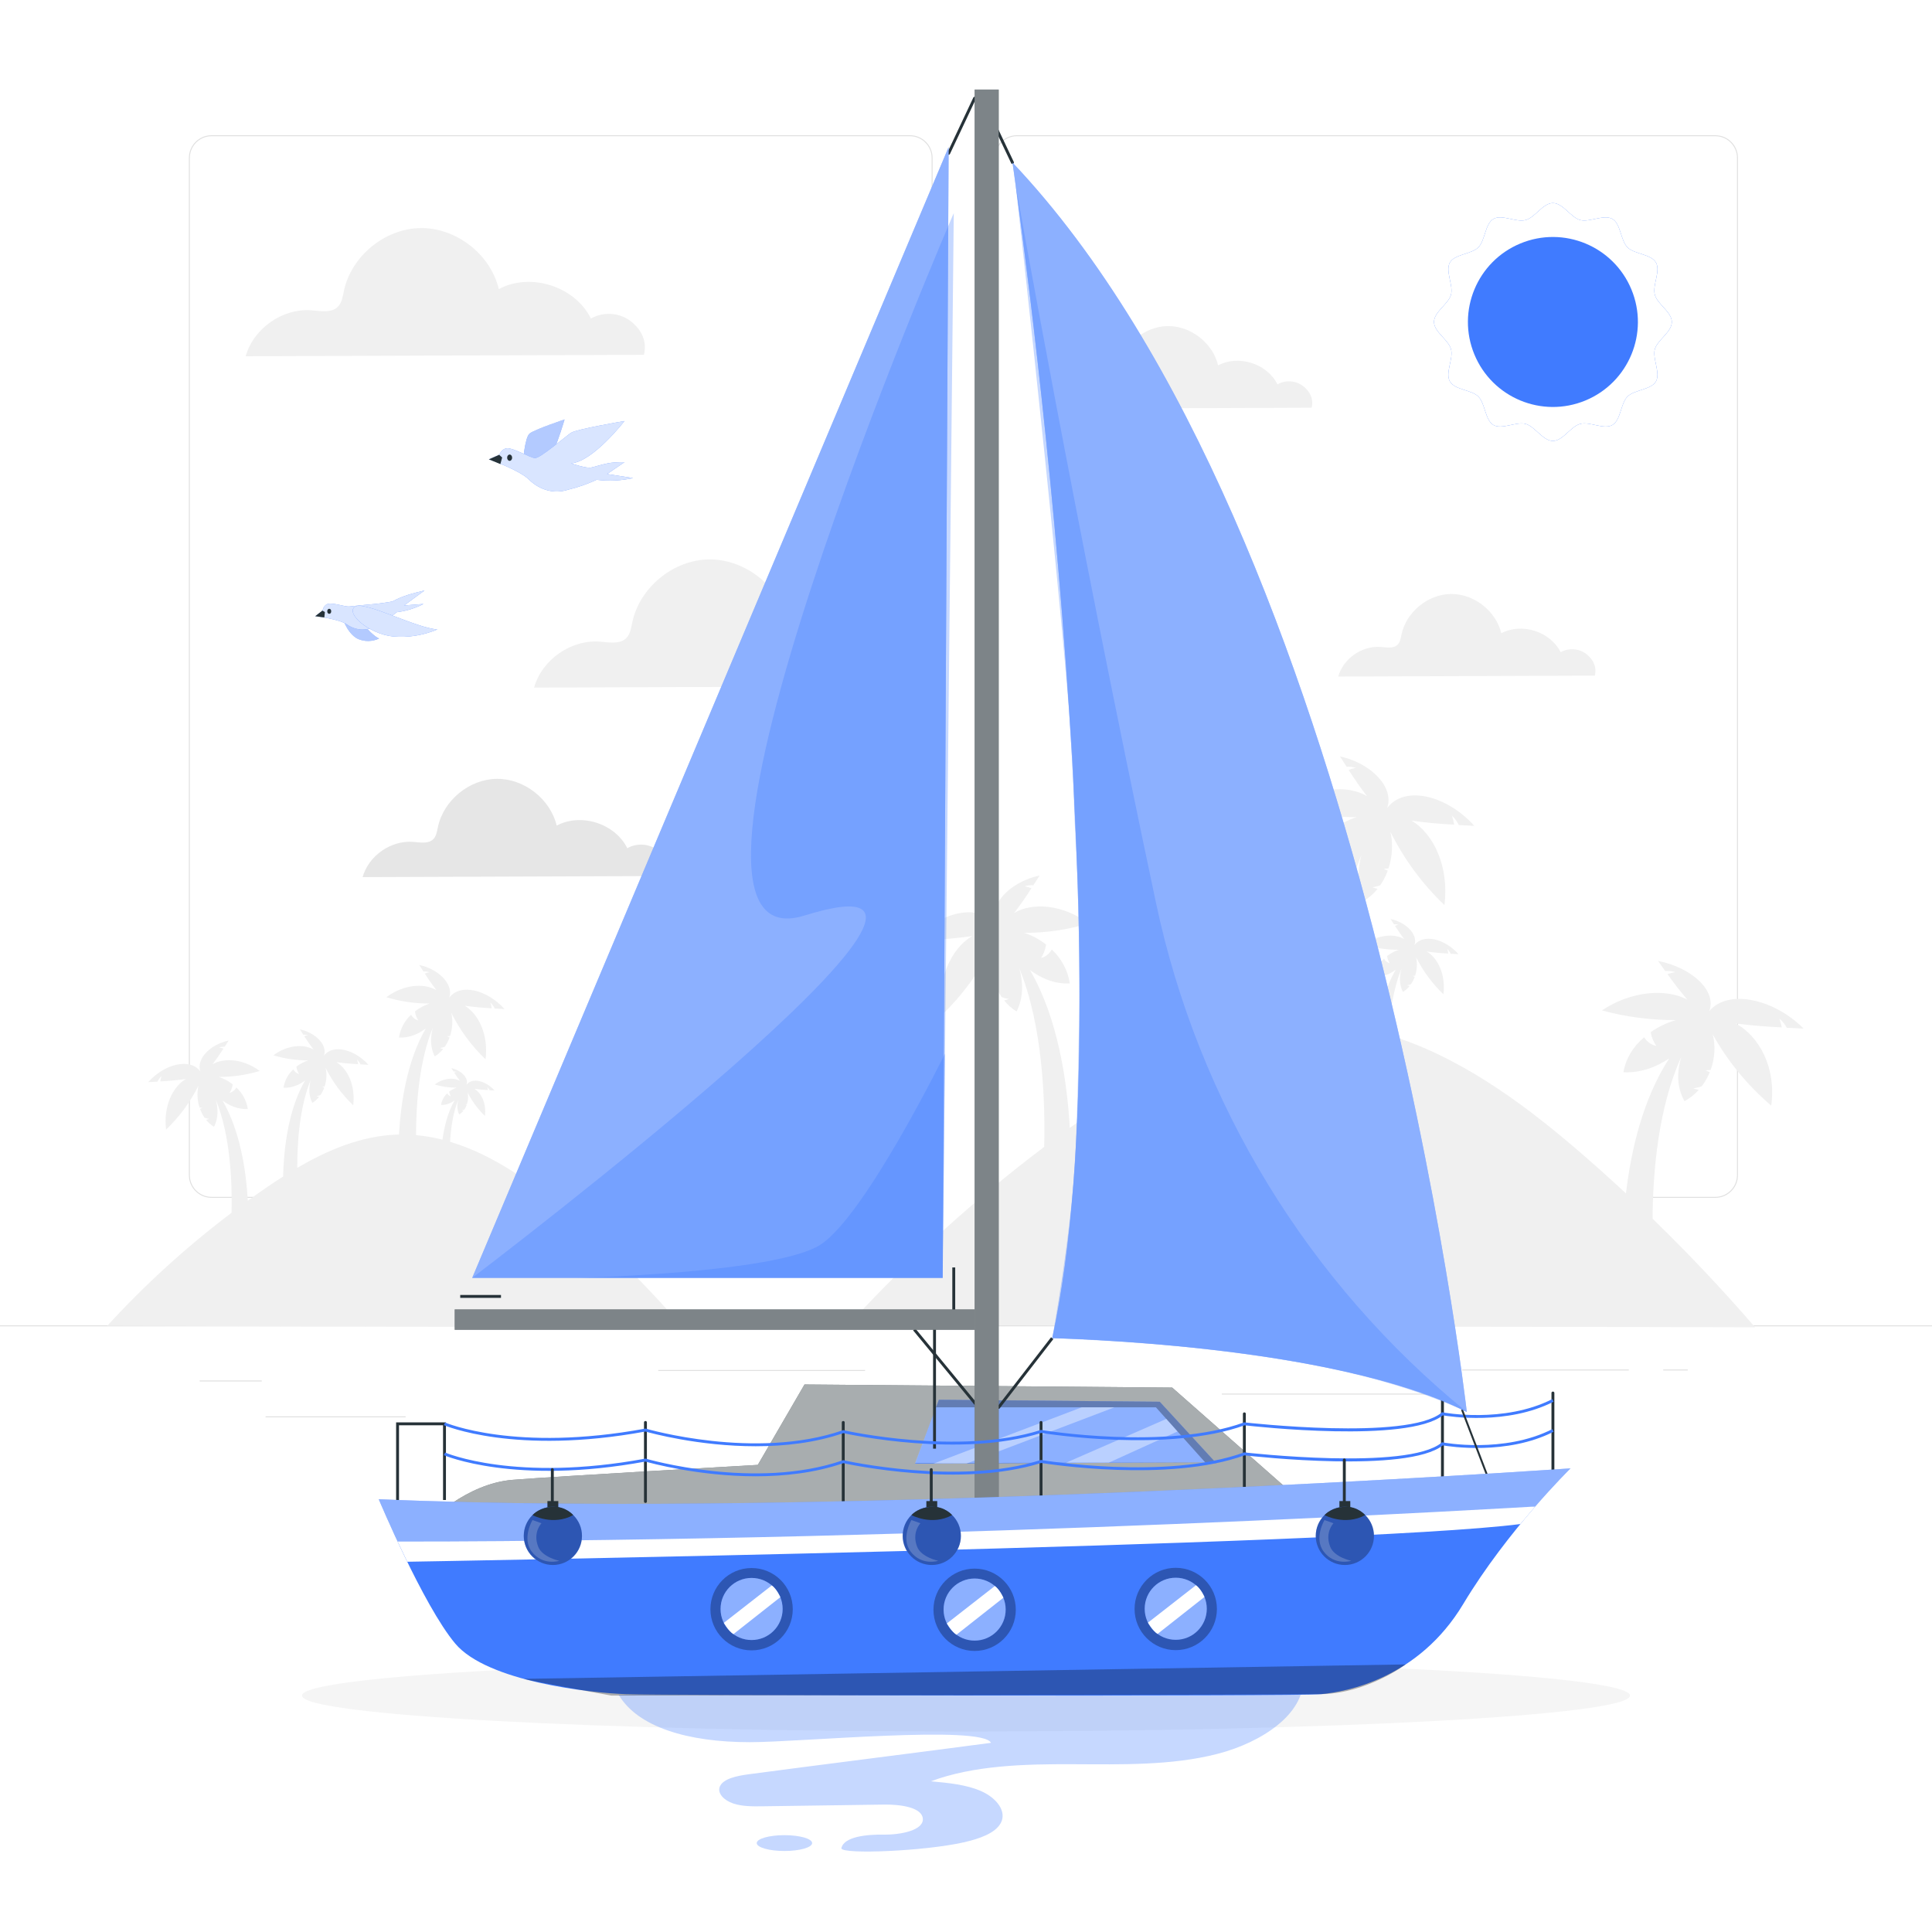<svg class="animated" id="freepik_stories-sail-boat" xmlns="http://www.w3.org/2000/svg" viewBox="0 0 500 500" version="1.1" xmlns:xlink="http://www.w3.org/1999/xlink" xmlns:svgjs="http://svgjs.com/svgjs"><style>svg#freepik_stories-sail-boat:not(.animated) .animable {opacity: 0;}svg#freepik_stories-sail-boat.animated #freepik--background-complete--inject-11 {animation: 1.5s Infinite  linear floating;animation-delay: 0s;}svg#freepik_stories-sail-boat.animated #freepik--Reflection--inject-11 {animation: 1.5s Infinite  linear floating;animation-delay: 0s;}svg#freepik_stories-sail-boat.animated #freepik--Boat--inject-11 {animation: 1.5s Infinite  linear floating;animation-delay: 0s;}svg#freepik_stories-sail-boat.animated #freepik--Sun--inject-11 {animation: 1.5s Infinite  linear floating;animation-delay: 0s;}svg#freepik_stories-sail-boat.animated #freepik--Birds--inject-11 {animation: 1.5s Infinite  linear floating;animation-delay: 0s;}            @keyframes floating {                0% {                    opacity: 1;                    transform: translateY(0px);                }                50% {                    transform: translateY(-10px);                }                100% {                    opacity: 1;                    transform: translateY(0px);                }            }        </style><g id="freepik--background-complete--inject-11" class="animable" style="transform-origin: 250px 200.903px;"><g id="el0umfedj7d14h" class="animable" style="transform-origin: 250px 200.903px;"><g id="eltsflde5jrwr" class="animable" style="transform-origin: 250px 189.125px;"><g id="elc0vq1zc4q85" class="animable" style="transform-origin: 249.333px 172.498px;"><path d="M443.92,309.997h-180.746c-3.232,0-5.862-2.63-5.862-5.862V40.861c0-3.232,2.63-5.862,5.862-5.862h180.746c3.232,0,5.862,2.629,5.862,5.862V304.134c0,3.233-2.63,5.862-5.862,5.862ZM263.174,35.249c-3.095,0-5.612,2.518-5.612,5.612V304.134c0,3.095,2.518,5.612,5.612,5.612h180.746c3.095,0,5.612-2.517,5.612-5.612V40.861c0-3.094-2.518-5.612-5.612-5.612h-180.746Z" style="fill: rgb(224, 224, 224); transform-origin: 353.547px 172.498px;" id="elf0o5ar1kggh" class="animable"></path><path d="M235.493,309.997H54.746c-3.232,0-5.862-2.63-5.862-5.862V40.861c0-3.232,2.629-5.862,5.862-5.862H235.493c3.232,0,5.862,2.629,5.862,5.862V304.134c0,3.233-2.63,5.862-5.862,5.862ZM54.746,35.249c-3.094,0-5.612,2.518-5.612,5.612V304.134c0,3.095,2.518,5.612,5.612,5.612H235.493c3.095,0,5.612-2.517,5.612-5.612V40.861c0-3.094-2.518-5.612-5.612-5.612H54.746Z" style="fill: rgb(224, 224, 224); transform-origin: 145.119px 172.498px;" id="elbcal3oseqnm" class="animable"></path></g><rect x="0" y="343.001" width="500" height=".25" style="fill: rgb(224, 224, 224); transform-origin: 250px 343.126px;" id="el0yxewi0rsgoc" class="animable"></rect></g><rect x="51.672" y="357.266" width="16.06" height=".25" style="fill: rgb(224, 224, 224); transform-origin: 59.702px 357.391px;" id="elefxg174qov" class="animable"></rect><rect x="170.352" y="354.556" width="53.53" height=".25" style="fill: rgb(224, 224, 224); transform-origin: 197.117px 354.681px;" id="eldbdqdhis6uw" class="animable"></rect><rect x="68.732" y="366.556" width="36.25" height=".25" style="fill: rgb(224, 224, 224); transform-origin: 86.857px 366.681px;" id="elqp2bpx31j6r" class="animable"></rect><rect x="378.352" y="354.426" width="43.19" height=".25" style="fill: rgb(224, 224, 224); transform-origin: 399.947px 354.551px;" id="el6gbok1ffyc6" class="animable"></rect><rect x="430.452" y="354.426" width="6.33" height=".25" style="fill: rgb(224, 224, 224); transform-origin: 433.617px 354.551px;" id="elzhxu3314xdo" class="animable"></rect><rect x="316.212" y="360.656" width="53.89" height=".25" style="fill: rgb(224, 224, 224); transform-origin: 343.157px 360.781px;" id="elodjy1jyuz3j" class="animable"></rect></g><path d="M181.9,294.302l2.762,.134c-4.913-4.925-12.451-6.55-15.51-2.852,1.311-3.299-2.824-7.167-8.396-8.256,.405,.575,.8,1.13,1.184,1.662,.553-.036,1.108,.023,1.637,.172-.434,.077-.86,.186-1.274,.326,1.011,1.44,2.1,2.832,3.25,4.184-3.474-1.836-9.204-1.444-14.017,1.78,3.947,1.079,8.044,1.608,12.152,1.593-1.434,.407-2.865,1.083-4.143,1.976,.126,.812,.446,1.59,.939,2.28-.866-.202-1.597-.724-2.01-1.437-1.828,1.514-3.029,3.541-3.408,5.748,2.845,.132,5.404-.857,7.519-2.275-4.338,6.689-6.271,15.101-7.101,22.174-2.778-2.58-5.605-5.107-8.488-7.569-9.05-7.731-19.313-15.101-30.509-18.448,.195-3.503,.75-7.529,2.117-10.87-.337,1.218-.382,2.574,.242,3.801,.419-.26,.791-.59,1.099-.975-.145-.029-.287-.071-.424-.127,.22-.033,.435-.089,.643-.167,.258-.378,.467-.786,.623-1.216-.116-.045-.229-.099-.336-.162,.134,.002,.269-.007,.401-.028,.33-1.018,.379-2.115,.156-3.042,1.134,2.272,2.649,4.336,4.493,6.093,.403-3.169-.89-5.94-2.744-7.022,1.178,.167,2.364,.28,3.554,.335-.043-.254-.105-.503-.184-.748,.239,.222,.432,.488,.571,.783l1.291,.07c-2.297-2.563-5.82-3.408-7.25-1.484,.613-1.716-1.32-3.729-3.925-4.296,.189,.299,.374,.588,.553,.865,.258-.019,.518,.012,.765,.09-.203,.04-.402,.097-.596,.169,.473,.749,.982,1.474,1.519,2.177-1.624-.955-4.302-.751-6.552,.926,1.845,.561,3.76,.837,5.68,.829-.67,.212-1.339,.563-1.937,1.028,.059,.422,.209,.827,.439,1.186-.405-.105-.746-.377-.94-.748-.854,.788-1.416,1.843-1.593,2.991,1.329,.069,2.526-.446,3.515-1.184-1.784,3.063-2.695,6.818-3.153,10.183-2.245-.569-4.525-.97-6.84-1.176,.006-7.936,.777-19.108,4.364-27.878-.667,2.405-.754,5.085,.479,7.508,.828-.514,1.562-1.165,2.171-1.925-.286-.057-.566-.141-.837-.251,.434-.065,.859-.175,1.27-.33,.51-.746,.923-1.553,1.231-2.403-.229-.089-.452-.196-.665-.32,.265,.004,.53-.014,.793-.054,.652-2.011,.749-4.177,.308-6.009,2.239,4.487,5.233,8.565,8.874,12.035,.796-6.259-1.759-11.733-5.419-13.87,2.327,.33,4.67,.553,7.02,.661-.085-.501-.207-.994-.364-1.477,.471,.438,.854,.963,1.127,1.546l2.55,.138c-4.536-5.062-11.496-6.732-14.32-2.932,1.21-3.39-2.608-7.366-7.752-8.486,.374,.591,.738,1.162,1.093,1.708,.51-.037,1.023,.023,1.512,.177-.401,.08-.794,.192-1.177,.335,.933,1.48,1.939,2.911,3.001,4.3-3.207-1.887-8.498-1.484-12.941,1.829,3.644,1.109,7.427,1.653,11.22,1.637-1.324,.419-2.646,1.113-3.825,2.031,.116,.835,.412,1.634,.866,2.344-.8-.208-1.474-.744-1.856-1.477-1.687,1.556-2.796,3.639-3.146,5.908,2.626,.136,4.989-.881,6.942-2.338-4.905,8.421-6.481,19.497-6.932,27.445-.181,.004-.362,.002-.543,.009-9.176,.331-17.783,3.922-25.785,8.61-.022-6.405,.562-15.638,3.511-22.849-.536,1.935-.607,4.091,.385,6.04,.666-.413,1.257-.937,1.747-1.549-.23-.046-.456-.114-.673-.202,.349-.052,.691-.141,1.022-.265,.41-.6,.743-1.249,.99-1.933-.185-.072-.363-.158-.535-.257,.213,.004,.427-.011,.638-.043,.525-1.618,.603-3.36,.248-4.834,1.801,3.61,4.21,6.89,7.139,9.682,.64-5.035-1.415-9.439-4.36-11.158,1.872,.266,3.757,.445,5.647,.531-.069-.403-.167-.8-.293-1.188,.379,.353,.687,.775,.907,1.244l2.052,.111c-3.649-4.072-9.248-5.416-11.52-2.358,.974-2.727-2.098-5.926-6.236-6.826,.301,.475,.594,.935,.879,1.374,.411-.03,.823,.019,1.216,.143-.322,.064-.639,.154-.947,.269,.751,1.191,1.56,2.342,2.414,3.459-2.58-1.518-6.836-1.194-10.411,1.472,2.932,.892,5.975,1.329,9.026,1.317-1.065,.337-2.128,.895-3.077,1.633,.094,.671,.332,1.315,.697,1.885-.643-.167-1.186-.599-1.493-1.188-1.357,1.252-2.25,2.928-2.531,4.753,2.113,.109,4.013-.709,5.585-1.881-4.56,7.827-5.544,18.508-5.687,24.861-1.552,.988-3.083,2.004-4.586,3.036-1.535,1.054-3.049,2.137-4.558,3.227-.422-7.502-1.905-17.979-6.543-25.94,1.843,1.374,4.072,2.334,6.55,2.206-.33-2.141-1.376-4.106-2.968-5.574-.36,.691-.997,1.198-1.751,1.394,.429-.669,.708-1.424,.818-2.211-1.113-.866-2.36-1.521-3.609-1.916,3.579,.014,7.148-.499,10.586-1.545-4.193-3.126-9.184-3.506-12.21-1.726,1.002-1.311,1.951-2.661,2.831-4.057-.361-.135-.732-.241-1.11-.316,.461-.145,.944-.202,1.426-.167,.334-.516,.678-1.055,1.031-1.612-4.853,1.057-8.456,4.808-7.314,8.006-2.664-3.586-9.231-2.01-13.51,2.766l2.406-.13c.258-.55,.619-1.045,1.064-1.459-.149,.456-.263,.921-.344,1.394,2.217-.102,4.427-.312,6.623-.623-3.454,2.017-5.864,7.181-5.113,13.086,3.435-3.274,6.259-7.121,8.372-11.355-.416,1.728-.325,3.772,.291,5.669,.247,.038,.498,.056,.748,.051-.201,.117-.411,.218-.627,.302,.291,.802,.681,1.563,1.161,2.267,.387,.146,.789,.25,1.198,.311-.255,.104-.52,.183-.79,.237,.574,.717,1.267,1.332,2.048,1.816,1.163-2.286,1.081-4.814,.452-7.083,3.871,9.464,4.267,21.893,4.082,29.325-11.582,8.755-22.377,18.55-32.173,29.265l148.933,.363c-5.339-6.192-10.963-12.139-16.832-17.832,.044-7.684,.928-18.264,4.726-26.606-.722,2.34-.817,4.947,.519,7.305,.897-.5,1.692-1.133,2.352-1.873-.31-.056-.614-.137-.906-.244,.47-.063,.931-.171,1.376-.321,.552-.726,1-1.511,1.333-2.338-.249-.087-.489-.191-.72-.311,.287,.005,.574-.013,.858-.053,.707-1.957,.812-4.064,.334-5.846,2.426,4.366,5.668,8.333,9.611,11.71,.862-6.09-1.905-11.416-5.87-13.495,2.521,.322,5.058,.538,7.603,.643-.092-.487-.224-.967-.395-1.437,.511,.426,.925,.937,1.221,1.504Zm-61.509-12.942l-.002,.004h-.001l.003-.004Zm-4.822-21.909l-.003,.008h-.002l.006-.008Zm-32.284,14.762l-.003,.006h-.002l.005-.006Zm-30.761,4.255l-.003-.007,.006,.008h-.002Zm115.877,14.325h-.003l.006-.008-.004,.008Z" style="fill: rgb(240, 240, 240); transform-origin: 106.208px 296.612px;" id="elq6tzqzhf6e" class="animable"></path><path d="M462.422,265.981l4.352,.211c-7.742-7.76-19.619-10.321-24.439-4.494,2.066-5.198-4.451-11.293-13.23-13.009,.638,.906,1.26,1.781,1.865,2.619,.871-.056,1.746,.036,2.58,.272-.684,.122-1.355,.294-2.008,.513,1.593,2.269,3.309,4.463,5.121,6.593-5.474-2.892-14.502-2.275-22.086,2.805,6.22,1.7,12.675,2.534,19.149,2.51-2.259,.642-4.515,1.706-6.528,3.113,.199,1.279,.703,2.505,1.479,3.593-1.365-.318-2.516-1.141-3.168-2.264-2.88,2.386-4.773,5.579-5.369,9.058,4.482,.208,8.514-1.351,11.848-3.584-6.835,10.54-9.881,23.795-11.188,34.938-4.378-4.065-8.832-8.047-13.374-11.927-14.26-12.181-30.431-23.794-48.072-29.068,.307-5.519,1.183-11.862,3.336-17.127-.532,1.919-.602,4.057,.382,5.989,.66-.41,1.246-.929,1.732-1.536-.229-.046-.452-.113-.668-.2,.346-.052,.686-.14,1.013-.263,.407-.595,.736-1.239,.982-1.917-.183-.071-.36-.157-.53-.255,.211,.004,.423-.011,.632-.043,.52-1.604,.598-3.332,.246-4.793,1.786,3.58,4.174,6.833,7.079,9.601,.635-4.993-1.403-9.36-4.323-11.065,1.856,.264,3.725,.441,5.6,.527-.068-.399-.165-.793-.291-1.178,.376,.35,.681,.768,.9,1.233l2.035,.11c-3.619-4.038-9.171-5.37-11.423-2.339,.966-2.705-2.08-5.876-6.184-6.77,.298,.471,.589,.927,.872,1.363,.407-.029,.816,.019,1.206,.141-.32,.064-.633,.153-.939,.267,.745,1.181,1.547,2.322,2.394,3.43-2.559-1.505-6.779-1.184-10.324,1.459,2.907,.885,5.925,1.319,8.951,1.306-1.056,.334-2.111,.888-3.051,1.62,.093,.666,.329,1.303,.691,1.87-.638-.166-1.176-.594-1.481-1.178-1.346,1.242-2.231,2.903-2.51,4.713,2.095,.109,3.98-.703,5.538-1.865-2.811,4.826-4.247,10.743-4.969,16.046-3.537-.896-7.131-1.529-10.778-1.853,.01-12.504,1.225-30.107,6.877-43.926-1.05,3.79-1.188,8.012,.754,11.83,1.305-.809,2.462-1.835,3.421-3.033-.451-.09-.893-.222-1.319-.396,.683-.102,1.354-.276,2.001-.52,.803-1.175,1.454-2.447,1.939-3.786-.362-.141-.712-.309-1.047-.504,.418,.007,.836-.021,1.249-.085,1.028-3.169,1.181-6.582,.486-9.468,3.529,7.07,8.246,13.496,13.982,18.964,1.254-9.862-2.771-18.487-8.539-21.855,3.667,.521,7.358,.871,11.061,1.041-.134-.789-.326-1.567-.574-2.327,.743,.691,1.346,1.517,1.777,2.436l4.019,.217c-7.148-7.976-18.114-10.608-22.564-4.619,1.907-5.342-4.109-11.607-12.215-13.371,.59,.931,1.164,1.831,1.722,2.692,.804-.058,1.612,.037,2.382,.279-.631,.126-1.251,.302-1.854,.528,1.471,2.332,3.056,4.587,4.728,6.776-5.054-2.972-13.389-2.338-20.392,2.883,5.743,1.747,11.703,2.604,17.68,2.58-2.086,.66-4.169,1.753-6.027,3.199,.184,1.315,.649,2.575,1.365,3.693-1.26-.327-2.323-1.173-2.925-2.327-2.659,2.452-4.406,5.734-4.957,9.309,4.138,.214,7.861-1.388,10.939-3.684-7.729,13.269-10.212,30.721-10.923,43.245-.285,.006-.57,.004-.856,.014-14.459,.522-28.021,6.179-40.63,13.567-.034-10.092,.885-24.64,5.532-36.003-.845,3.049-.956,6.445,.607,9.517,1.049-.651,1.98-1.476,2.752-2.44-.363-.072-.718-.179-1.061-.318,.55-.082,1.09-.222,1.61-.418,.646-.946,1.17-1.969,1.56-3.046-.291-.113-.573-.249-.843-.406,.336,.006,.672-.017,1.005-.068,.827-2.549,.95-5.294,.391-7.617,2.839,5.688,6.633,10.857,11.248,15.255,1.009-7.934-2.229-14.872-6.869-17.581,2.95,.419,5.919,.7,8.898,.837-.108-.635-.263-1.26-.462-1.872,.597,.556,1.083,1.221,1.429,1.96l3.233,.175c-5.75-6.416-14.572-8.533-18.151-3.716,1.534-4.297-3.306-9.337-9.826-10.756,.474,.749,.936,1.473,1.385,2.166,.647-.047,1.297,.03,1.916,.225-.508,.101-1.007,.243-1.491,.424,1.183,1.876,2.458,3.69,3.804,5.451-4.066-2.391-10.771-1.881-16.404,2.319,4.62,1.406,9.414,2.095,14.222,2.075-1.678,.531-3.353,1.41-4.848,2.574,.148,1.058,.522,2.071,1.098,2.971-1.014-.263-1.869-.943-2.353-1.872-2.139,1.973-3.545,4.613-3.988,7.489,3.329,.172,6.324-1.117,8.8-2.964-7.184,12.333-8.736,29.163-8.961,39.173-2.445,1.558-4.857,3.157-7.226,4.783-2.418,1.66-4.804,3.368-7.182,5.085-.665-11.821-3.002-28.329-10.31-40.873,2.904,2.166,6.416,3.678,10.32,3.476-.519-3.373-2.168-6.47-4.677-8.783-.568,1.089-1.57,1.887-2.759,2.196,.676-1.055,1.115-2.244,1.288-3.484-1.753-1.364-3.719-2.396-5.687-3.019,5.639,.023,11.262-.786,16.68-2.434-6.606-4.926-14.47-5.524-19.239-2.72,1.578-2.065,3.074-4.193,4.461-6.393-.569-.213-1.154-.379-1.749-.498,.726-.229,1.488-.318,2.247-.263,.527-.813,1.069-1.662,1.625-2.54-7.647,1.665-13.324,7.575-11.524,12.615-4.198-5.65-14.544-3.167-21.288,4.358l3.791-.205c.406-.866,.975-1.647,1.676-2.298-.234,.718-.415,1.452-.542,2.196,3.494-.161,6.976-.491,10.435-.982-5.442,3.178-9.239,11.315-8.057,20.62,5.413-5.159,9.863-11.221,13.192-17.892-.656,2.724-.511,5.943,.458,8.933,.39,.06,.784,.087,1.179,.081-.317,.184-.647,.343-.988,.476,.458,1.263,1.072,2.463,1.83,3.572,.61,.23,1.243,.394,1.888,.49-.402,.164-.818,.289-1.244,.373,.905,1.13,1.997,2.098,3.228,2.862,1.833-3.602,1.703-7.586,.712-11.161,6.099,14.912,6.723,34.497,6.431,46.207-18.249,13.794-35.258,29.23-50.695,46.113l234.671,.572c-8.413-9.757-17.274-19.127-26.521-28.097,.069-12.107,1.462-28.778,7.447-41.923-1.138,3.687-1.287,7.796,.817,11.51,1.413-.787,2.666-1.785,3.705-2.951-.488-.087-.967-.216-1.428-.385,.74-.099,1.467-.269,2.168-.506,.87-1.144,1.575-2.381,2.101-3.683-.392-.137-.771-.301-1.134-.491,.453,.007,.905-.021,1.353-.083,1.113-3.083,1.279-6.404,.526-9.212,3.822,6.879,8.931,13.131,15.144,18.451,1.358-9.596-3.001-17.988-9.249-21.265,3.972,.507,7.969,.847,11.98,1.013-.145-.767-.353-1.524-.622-2.264,.805,.672,1.458,1.477,1.924,2.37Zm-96.919-20.393l-.003,.006h-.002l.005-.006Zm-7.598-34.522l-.005,.012h-.004l.009-.012Zm-50.87,23.26l-.004,.01h-.003l.007-.01Zm-48.47,6.704l-.005-.012,.009,.012h-.004Zm182.586,22.572h-.004l.01-.012-.006,.012Z" style="fill: rgb(240, 240, 240); transform-origin: 343.156px 269.626px;" id="el9knrgq56pjm" class="animable"></path><path d="M410.455,169.194c-1.853-1.4-4.556-1.558-6.56-.385-2.66-5.375-10.072-7.747-15.358-4.915-1.379-5.792-7.086-10.244-13.039-10.172-5.953,.072-11.551,4.66-12.791,10.483-.197,.926-.327,1.939-.989,2.615-1.075,1.098-2.871,.73-4.403,.61-4.821-.376-9.673,3.009-10.984,7.664l66.398-.242c.582-2.248-.419-4.259-2.272-5.659Z" style="fill: rgb(240, 240, 240); transform-origin: 379.613px 164.408px;" id="el0mu96kagqd4" class="animable"></path><path d="M337.169,99.86c-1.853-1.4-4.556-1.558-6.56-.385-2.66-5.375-10.072-7.747-15.358-4.915-1.379-5.792-7.086-10.244-13.039-10.173-5.953,.072-11.551,4.66-12.791,10.483-.197,.926-.327,1.939-.989,2.615-1.075,1.098-2.871,.73-4.403,.61-4.821-.376-9.673,3.009-10.984,7.664l66.398-.242c.582-2.248-.419-4.259-2.272-5.659Z" style="fill: rgb(240, 240, 240); transform-origin: 306.327px 95.073px;" id="elxcziuodq2jg" class="animable"></path><path d="M170.152,219.976c-2.205-1.666-5.422-1.855-7.807-.458-3.165-6.396-11.986-9.219-18.277-5.849-1.641-6.892-8.432-12.19-15.517-12.105-7.085,.085-13.746,5.545-15.221,12.475-.234,1.101-.389,2.308-1.177,3.113-1.28,1.307-3.416,.868-5.24,.726-5.737-.448-11.511,3.581-13.071,9.12l79.013-.288c.692-2.675-.499-5.068-2.704-6.734Z" style="fill: rgb(230, 230, 230); transform-origin: 133.447px 214.281px;" id="el25r8u8aghcy" class="animable"></path><path d="M237.752,168.795c-2.876-2.173-7.073-2.419-10.183-.597-4.129-8.343-15.634-12.025-23.84-7.63-2.141-8.99-10.999-15.901-20.24-15.79-9.241,.111-17.93,7.233-19.854,16.272-.306,1.437-.508,3.01-1.535,4.06-1.669,1.705-4.456,1.133-6.835,.947-7.484-.584-15.015,4.67-17.05,11.896l103.064-.375c.903-3.49-.651-6.61-3.527-8.783Z" style="fill: rgb(240, 240, 240); transform-origin: 189.875px 161.365px;" id="elj7565bj1vm" class="animable"></path><path d="M163.115,83.042c-2.876-2.173-7.073-2.419-10.183-.597-4.129-8.343-15.634-12.025-23.84-7.63-2.141-8.99-10.999-15.901-20.24-15.79-9.241,.111-17.93,7.233-19.854,16.272-.306,1.437-.508,3.01-1.535,4.06-1.669,1.705-4.456,1.133-6.835,.947-7.484-.584-15.015,4.671-17.05,11.896l103.064-.375c.903-3.49-.651-6.61-3.527-8.783Z" style="fill: rgb(240, 240, 240); transform-origin: 115.238px 75.612px;" id="elvak5leaffvs" class="animable"></path></g><g id="freepik--Shadow--inject-11" class="animable" style="transform-origin: 249.999px 238.058px;"><path d="M421.841,438.813c0,5.13-76.936,9.289-171.841,9.289s-171.842-4.159-171.842-9.289,76.936-9.289,171.842-9.289,171.841,4.159,171.841,9.289Z" style="fill: rgb(245, 245, 245); transform-origin: 249.999px 438.813px;" id="el0774e0vld4hd" class="animable"></path><path d="M262.027,42.44c-.14,0-.274-.079-.339-.214l-6.493-13.676c-.089-.187-.009-.411,.178-.5,.188-.088,.411-.008,.5,.178l6.493,13.676c.089,.187,.009,.411-.178,.5-.052,.024-.107,.036-.161,.036Z" style="fill: rgb(38, 50, 56); transform-origin: 258.781px 35.227px;" id="el1z4wy2cndqa" class="animable"></path></g><g id="freepik--Reflection--inject-11" class="animable" style="transform-origin: 248.681px 456.978px;"><g id="elokv7rf50p9" class="animable" style="transform-origin: 248.681px 456.978px;"><g id="elyhtl9u56oz"><g style="opacity: 0.3; transform-origin: 248.681px 456.978px;" class="animable"><path d="M160.104,438.605c4.925,8.335,17.828,12.272,33.97,12.272,12.998,0,60.028-4.507,62.401,.167-13.455,1.808-49.308,6.334-62.763,8.142-3.017,.405-6.579,1.139-7.423,3.186-.718,1.739,1.119,3.588,3.472,4.37,2.353,.782,5.074,.761,7.683,.724,10.449-.148,20.898-.296,31.348-.443,4.161-.059,9.695,.681,10.029,3.556,.358,3.075-5.639,4.275-10.09,4.217-4.451-.058-10.385,.509-10.988,3.566,.341,1.593,21.507,.731,31.669-1.567,3.955-.894,8.18-2.323,9.607-5.031,1.578-2.994-1.106-6.42-4.96-8.159-3.854-1.739-8.588-2.193-13.15-2.605,11.083-4.134,24.213-4.477,36.799-4.424,12.586,.053,25.537,.368,37.337-2.667s22.308-10.408,22.212-19.129l-177.152,3.824Z" style="fill: rgb(64, 123, 255); transform-origin: 248.681px 456.978px;" id="el44b1n0xjh69" class="animable"></path></g></g><g id="elzlpq4v6qvpj"><ellipse cx="203.012" cy="476.987" rx="7.171" ry="2.048" style="fill: rgb(64, 123, 255); opacity: 0.3; transform-origin: 203.012px 476.987px;" class="animable"></ellipse></g></g></g><g id="freepik--Boat--inject-11" class="animable" style="transform-origin: 252.233px 230.996px;"><g id="eleuo71wy6h07" class="animable" style="transform-origin: 252.233px 230.996px;"><g id="elgn94itz7t7" class="animable" style="transform-origin: 224.914px 376.129px;"><path d="M110.914,393.955s9.696-10.003,21.742-10.971c12.046-.968,63.464-3.872,63.464-3.872l12.086-20.808,95.156,.803,35.552,31.299-228,3.549Z" style="fill: rgb(38, 50, 56); transform-origin: 224.914px 376.129px;" id="elmbzmbcabvr" class="animable"></path><g id="elvqtbhoygadl"><path d="M110.914,393.955s9.696-10.003,21.742-10.971c12.046-.968,63.464-3.872,63.464-3.872l12.086-20.808,95.156,.803,35.552,31.299-228,3.549Z" style="fill: rgb(255, 255, 255); opacity: 0.6; transform-origin: 224.914px 376.129px;" class="animable"></path></g><polygon points="314.536 378.427 300.135 362.772 242.979 362.26 236.826 378.785 314.536 378.427" style="fill: rgb(64, 123, 255); transform-origin: 275.681px 370.523px;" id="el0e7sh8e4ra2" class="animable"></polygon><g id="elf7phwusjk1p"><polygon points="314.536 378.427 300.135 362.772 242.979 362.26 236.826 378.662 314.536 378.427" style="fill: rgb(255, 255, 255); opacity: 0.4; transform-origin: 275.681px 370.461px;" class="animable"></polygon></g><g id="elclw74351og7"><polygon points="242.253 364.21 299.147 364.21 311.881 378.439 314.743 378.662 300.135 362.772 242.979 362.26 242.253 364.21" style="opacity: 0.3; transform-origin: 278.498px 370.461px;" class="animable"></polygon></g><g id="el8xxr6ygwbmr"><polygon points="301.836 367.213 275.903 378.544 286.935 378.544 304.742 370.461 301.836 367.213" style="fill: rgb(255, 255, 255); opacity: 0.4; transform-origin: 290.323px 372.879px;" class="animable"></polygon></g><g id="elb8my3p2yerq"><polygon points="288.432 364.21 250.102 378.785 241.579 378.785 279.952 364.21 288.432 364.21" style="fill: rgb(255, 255, 255); opacity: 0.4; transform-origin: 265.006px 371.497px;" class="animable"></polygon></g></g><polygon points="115.41 388.198 114.66 388.198 114.66 368.862 103.263 368.862 103.263 388.198 102.513 388.198 102.513 368.112 115.41 368.112 115.41 388.198" style="fill: rgb(38, 50, 56); transform-origin: 108.962px 378.155px;" id="elj4vp5ermm7" class="animable"></polygon><path d="M166.667,368.119v20.476c0,.483,.75,.483,.75,0v-20.476c0-.483-.75-.483-.75,0h0Z" style="fill: rgb(38, 50, 56); transform-origin: 167.042px 378.357px;" id="elpp3pqkkb16q" class="animable"></path><path d="M217.856,368.119v20.476c0,.483,.75,.483,.75,0v-20.476c0-.483-.75-.483-.75,0h0Z" style="fill: rgb(38, 50, 56); transform-origin: 218.231px 378.357px;" id="elvzbtwiai3i" class="animable"></path><path d="M269.044,368.119v20.476c0,.483,.75,.483,.75,0v-20.476c0-.483-.75-.483-.75,0h0Z" style="fill: rgb(38, 50, 56); transform-origin: 269.419px 378.357px;" id="elcgzvirsogih" class="animable"></path><path d="M321.663,365.891v20.476c0,.483,.75,.483,.75,0v-20.476c0-.483-.75-.483-.75,0h0Z" style="fill: rgb(38, 50, 56); transform-origin: 322.038px 376.129px;" id="elladrvm55bfr" class="animable"></path><path d="M372.93,362.426v20.476c0,.483,.75,.483,.75,0v-20.476c0-.483-.75-.483-.75,0h0Z" style="fill: rgb(38, 50, 56); transform-origin: 373.305px 372.664px;" id="elwdpi6jf4mzf" class="animable"></path><path d="M401.518,360.501v20.476c0,.483,.75,.483,.75,0v-20.476c0-.483-.75-.483-.75,0h0Z" style="fill: rgb(38, 50, 56); transform-origin: 401.893px 370.739px;" id="el9em6t01ibma" class="animable"></path><g id="elgiqhwmtv8" class="animable" style="transform-origin: 195.144px 205.886px;"><rect x="252.233" y="23.178" width="6.231" height="365.416" style="fill: rgb(38, 50, 56); transform-origin: 255.349px 205.886px;" id="eluwayo6fup3k" class="animable"></rect><g id="el5re521m1qw2"><rect x="119.105" y="335.135" width="10.55" height=".75" style="fill: rgb(38, 50, 56); transform-origin: 124.38px 335.51px; transform: rotate(-65.704deg);" class="animable"></rect></g><path d="M245.506,40.059c-.053,0-.108-.011-.159-.036-.188-.088-.268-.312-.18-.499l6.728-14.275c.088-.187,.313-.268,.499-.18,.188,.088,.268,.312,.179,.499l-6.727,14.275c-.064,.136-.199,.215-.34,.215Z" style="fill: rgb(38, 50, 56); transform-origin: 248.87px 32.546px;" id="el7niayzxv7r8" class="animable"></path><polygon points="258.647 364.585 253.028 364.585 236.311 344.292 236.89 343.815 253.382 363.835 258.28 363.835 272.019 346.084 272.612 346.543 258.647 364.585" style="fill: rgb(38, 50, 56); transform-origin: 254.462px 354.2px;" id="eld84v9jd8zlq" class="animable"></polygon><g id="elqx55siwi57l"><rect x="252.233" y="23.178" width="6.231" height="365.416" style="fill: rgb(255, 255, 255); opacity: 0.4; transform-origin: 255.349px 205.886px;" class="animable"></rect></g><g id="elro0547f9jjc" class="animable" style="transform-origin: 185.126px 204.837px;"><rect x="117.675" y="338.874" width="134.559" height="5.28" style="fill: rgb(38, 50, 56); transform-origin: 184.954px 341.514px;" id="elo5fxuo9900l" class="animable"></rect><g id="el8cle1wn0zki"><rect x="246.458" y="328.016" width=".75" height="13.543" style="fill: rgb(38, 50, 56); transform-origin: 246.833px 334.788px; transform: rotate(-52.886deg);" class="animable"></rect></g><g id="el6vdbigisvq9"><rect x="241.481" y="340.533" width=".75" height="34.378" style="fill: rgb(38, 50, 56); transform-origin: 241.856px 357.722px; transform: rotate(-37.328deg);" class="animable"></rect></g><polygon points="122.211 330.702 243.962 330.702 245.506 38.056 122.211 330.702" style="fill: rgb(64, 123, 255); transform-origin: 183.858px 184.379px;" id="ell1m0quuw97n" class="animable"></polygon><g id="elmhur8dps8gf"><polygon points="122.211 330.702 243.962 330.702 245.506 38.056 122.211 330.702" style="fill: rgb(255, 255, 255); opacity: 0.4; transform-origin: 183.858px 184.379px;" class="animable"></polygon></g><g id="elyzdngk0l7ve"><rect x="117.675" y="338.874" width="134.559" height="5.28" style="fill: rgb(255, 255, 255); opacity: 0.4; transform-origin: 184.954px 341.514px;" class="animable"></rect></g><g id="elfrcs4xnu2si"><path d="M122.211,330.702s149.992-113.728,85.973-93.756c-46.336,14.456,38.65-181.795,38.65-181.795l-2.871,275.55H122.211Z" style="fill: rgb(64, 123, 255); opacity: 0.3; transform-origin: 184.522px 192.926px;" class="animable"></path></g></g></g><path d="M195.583,374.289c-14.823,0-27.386-3.475-28.56-3.81-33.777,6.208-51.958-1.57-52.139-1.649l.303-.686c.178,.078,18.207,7.771,51.788,1.581l.088-.016,.086,.025c.282,.083,28.367,8.242,50.959,.417l.102-.035,.104,.024c.295,.065,29.799,6.669,50.992-.045l.086-.027,.089,.015c.323,.055,32.47,5.306,52.43-1.949l.083-.03,.088,.011c.421,.048,42.138,4.77,50.985-2.513l.136-.112,.174,.033c.157,.031,15.799,2.952,28.347-3.432l.34,.668c-12.062,6.138-26.891,3.833-28.656,3.531-9.233,7.233-48.632,2.886-51.323,2.579-19.628,7.088-50.728,2.274-52.636,1.969-20.738,6.53-49.226,.488-51.195,.057-7.365,2.533-15.298,3.394-22.669,3.394Z" style="fill: rgb(64, 123, 255); transform-origin: 258.474px 368.19px;" id="elhmetq9k2a8u" class="animable"></path><path d="M195.583,382.061c-14.823,0-27.386-3.475-28.56-3.81-33.777,6.208-51.958-1.569-52.139-1.649l.303-.686c.178,.078,18.207,7.771,51.788,1.581l.088-.016,.086,.025c.282,.084,28.367,8.241,50.959,.417l.102-.035,.104,.024c.295,.066,29.799,6.669,50.992-.045l.086-.027,.089,.015c.323,.055,32.47,5.306,52.43-1.949l.083-.03,.088,.011c.421,.048,42.138,4.771,50.985-2.513l.136-.112,.174,.033c.157,.031,15.799,2.952,28.347-3.432l.34,.668c-12.062,6.138-26.891,3.834-28.656,3.531-9.233,7.233-48.632,2.886-51.323,2.579-19.628,7.089-50.728,2.275-52.636,1.969-20.738,6.53-49.226,.488-51.195,.057-7.365,2.533-15.298,3.394-22.669,3.394Z" style="fill: rgb(64, 123, 255); transform-origin: 258.474px 375.962px;" id="el7z9jcfr059m" class="animable"></path><polygon points="385.049 382.99 378.123 364.889 378.59 364.711 385.516 382.812 385.049 382.99" style="fill: rgb(38, 50, 56); transform-origin: 381.819px 373.85px;" id="elb3vzc4jz29t" class="animable"></polygon><path d="M272.316,346.313s72.755,1.47,107.295,19.107c0,0-25.722-226.349-117.584-323.356,0,0,30.866,210.916,10.289,304.248Z" style="fill: rgb(64, 123, 255); transform-origin: 320.819px 203.742px;" id="eldb71hhj2s6v" class="animable"></path><g id="el45si5yqxhtd"><path d="M272.316,346.313s72.755,1.47,107.295,19.107c0,0-25.722-226.349-117.584-323.356,0,0,30.866,210.916,10.289,304.248Z" style="fill: rgb(255, 255, 255); opacity: 0.4; transform-origin: 320.819px 203.742px;" class="animable"></path></g><path d="M98.017,387.997s11.494,27.459,19.796,37.357c8.302,9.898,35.122,12.772,44.062,13.091,8.94,.319,173.374,.639,180.079,0s25.224-4.151,36.718-23.308c11.494-19.157,27.778-35.122,27.778-35.122-.307,0-188.841,13.159-308.434,7.982Z" style="fill: rgb(64, 123, 255); transform-origin: 252.233px 409.414px;" id="el55md7ip432" class="animable"></path><path d="M102.888,398.927l2.505,5.252s244.062-4.09,288.088-9.76l3.835-4.539s-150.146,9.048-294.428,9.046Z" style="fill: rgb(255, 255, 255); transform-origin: 250.102px 397.03px;" id="elgn1530h9wnf" class="animable"></path><g id="elc4ofwqyuwgv"><path d="M98.017,387.997s1.973,4.711,4.871,10.93h0s230.546,.36,294.428-9.046c5.279-6.083,9.135-9.866,9.135-9.866-.307,0-188.841,13.159-308.434,7.982Z" style="fill: rgb(255, 255, 255); opacity: 0.4; transform-origin: 252.234px 389.472px;" class="animable"></path></g><g id="ely5alnqgxkyr" class="animable" style="transform-origin: 194.513px 416.459px;"><g id="el0wkwy9mx46hc"><circle cx="194.513" cy="416.459" r="10.655" style="opacity: 0.3; transform-origin: 194.513px 416.459px; transform: rotate(-76.655deg);" class="animable"></circle></g><g id="ela6y94pmzznq"><circle cx="194.513" cy="416.402" r="8.033" style="fill: rgb(64, 123, 255); transform-origin: 194.513px 416.402px; transform: rotate(-22.384deg);" class="animable"></circle></g><g id="elk0julmeo4jp"><circle cx="194.513" cy="416.402" r="8.033" style="fill: rgb(255, 255, 255); opacity: 0.4; transform-origin: 194.513px 416.402px; transform: rotate(-22.384deg);" class="animable"></circle></g><path d="M199.743,410.309l-12.413,9.684s1.282,2.199,2.484,2.917l12.13-9.561s-.952-2.159-2.201-3.04Z" style="fill: rgb(255, 255, 255); transform-origin: 194.637px 416.609px;" id="elfop15w7uysj" class="animable"></path></g><g id="el9fy21aqs5o4" class="animable" style="transform-origin: 252.233px 416.61px;"><g id="elbqo5xhtbr3g"><circle cx="252.233" cy="416.61" r="10.655" style="opacity: 0.3; transform-origin: 252.233px 416.61px; transform: rotate(-46.592deg);" class="animable"></circle></g><g id="elu1vhrf9h0nf"><circle cx="252.233" cy="416.553" r="8.033" style="fill: rgb(64, 123, 255); transform-origin: 252.233px 416.553px; transform: rotate(-45deg);" class="animable"></circle></g><g id="el9cyaopwo1og"><circle cx="252.233" cy="416.553" r="8.033" style="fill: rgb(255, 255, 255); opacity: 0.4; transform-origin: 252.233px 416.553px; transform: rotate(-45deg);" class="animable"></circle></g><path d="M257.463,410.46l-12.413,9.684s1.282,2.199,2.484,2.917l12.13-9.561s-.952-2.159-2.201-3.04Z" style="fill: rgb(255, 255, 255); transform-origin: 252.357px 416.76px;" id="elju5d41kpbfl" class="animable"></path></g><g id="eln9s8hvnzjsm" class="animable" style="transform-origin: 304.28px 416.402px;"><g id="elvvdsbjlv0m"><circle cx="304.28" cy="416.402" r="10.655" style="opacity: 0.3; transform-origin: 304.28px 416.402px; transform: rotate(-45deg);" class="animable"></circle></g><g id="ellq0793sp4zl"><circle cx="304.28" cy="416.346" r="8.033" style="fill: rgb(64, 123, 255); transform-origin: 304.28px 416.346px; transform: rotate(-76.764deg);" class="animable"></circle></g><g id="elpkighzppwt"><circle cx="304.28" cy="416.346" r="8.033" style="fill: rgb(255, 255, 255); opacity: 0.4; transform-origin: 304.28px 416.346px; transform: rotate(-76.764deg);" class="animable"></circle></g><path d="M309.51,410.252l-12.413,9.684s1.282,2.199,2.484,2.917l12.13-9.562s-.952-2.159-2.201-3.04Z" style="fill: rgb(255, 255, 255); transform-origin: 304.404px 416.552px;" id="elpsqgh70ogrk" class="animable"></path></g><g id="elh7h8syr0l3q"><path d="M262.835,47.808s14.978,85.057,36.339,185.871c10.978,51.809,39.37,98.302,80.437,131.742h0c-26.776-12.443-64.613-17.413-107.295-19.107,0,0,5.283-28.87,6.079-49.079,.482-12.245,1.18-35.805,.878-57.228-.196-13.934-1.384-27.068-1.379-35.24,.014-22.311-15.058-156.958-15.058-156.958Z" style="fill: rgb(64, 123, 255); opacity: 0.3; transform-origin: 321.223px 206.615px;" class="animable"></path></g><g id="elrahqckiinso" class="animable" style="transform-origin: 143.082px 392.49px;"><path d="M142.566,380.322v8.299c0,.483,.75,.483,.75,0v-8.299c0-.483-.75-.483-.75,0h0Z" style="fill: rgb(38, 50, 56); transform-origin: 142.941px 384.471px;" id="eljws6dt9wiaf" class="animable"></path><rect x="141.675" y="388.474" width="2.813" height="1.834" style="fill: rgb(38, 50, 56); transform-origin: 143.082px 389.391px;" id="elv2b3z8a9qz" class="animable"></rect><circle cx="143.082" cy="397.487" r="7.533" style="fill: rgb(64, 123, 255); transform-origin: 143.082px 397.487px;" id="elp43aiidv61" class="animable"></circle><g id="elff71qy0mrr"><circle cx="143.082" cy="397.487" r="7.533" style="opacity: 0.3; transform-origin: 143.082px 397.487px;" class="animable"></circle></g><g id="elts3nxjkxh9t"><path d="M137.813,393.384s-2.824,4.724-.197,8.181c2.842,3.741,7.133,2.367,7.133,2.367,0,0-4.373-.899-5.451-3.613-1.485-3.738,.841-6.105,.841-6.105l-2.326-.83Z" style="fill: rgb(255, 255, 255); opacity: 0.2; transform-origin: 140.623px 398.781px;" class="animable"></path></g><path d="M137.813,392.104s5.271,2.881,10.536,0c0,0-1.961-2.319-5.268-2.151-3.307,.168-4.916,1.782-5.269,2.151Z" style="fill: rgb(38, 50, 56); transform-origin: 143.08px 391.664px;" id="elcv6xn2flaoq" class="animable"></path></g><g id="elsy3pixfpbaa" class="animable" style="transform-origin: 241.147px 392.49px;"><path d="M240.632,380.322v8.299c0,.483,.75,.483,.75,0v-8.299c0-.483-.75-.483-.75,0h0Z" style="fill: rgb(38, 50, 56); transform-origin: 241.007px 384.471px;" id="el4gmvb8oot8" class="animable"></path><rect x="239.741" y="388.474" width="2.813" height="1.834" style="fill: rgb(38, 50, 56); transform-origin: 241.148px 389.391px;" id="eli0llca6emf" class="animable"></rect><circle cx="241.147" cy="397.487" r="7.533" style="fill: rgb(64, 123, 255); transform-origin: 241.147px 397.487px;" id="elzlpe6k20c3a" class="animable"></circle><g id="elub3gf3ibc9a"><circle cx="241.147" cy="397.487" r="7.533" style="opacity: 0.3; transform-origin: 241.147px 397.487px;" class="animable"></circle></g><g id="el5qfvyo3ur97"><path d="M235.879,393.384s-2.824,4.724-.197,8.181c2.842,3.741,7.133,2.367,7.133,2.367,0,0-4.373-.899-5.451-3.613-1.485-3.738,.841-6.105,.841-6.105l-2.326-.83Z" style="fill: rgb(255, 255, 255); opacity: 0.2; transform-origin: 238.689px 398.781px;" class="animable"></path></g><path d="M235.879,392.104s5.271,2.881,10.537,0c0,0-1.961-2.319-5.268-2.151-3.306,.168-4.916,1.782-5.269,2.151Z" style="fill: rgb(38, 50, 56); transform-origin: 241.147px 391.664px;" id="elpckbkvpyrb" class="animable"></path></g><g id="eljeakbyfavi" class="animable" style="transform-origin: 348.048px 391.238px;"><path d="M347.532,377.818v10.802c0,.483,.75,.483,.75,0v-10.802c0-.483-.75-.483-.75,0h0Z" style="fill: rgb(38, 50, 56); transform-origin: 347.907px 383.219px;" id="eliy7ajhj5jjq" class="animable"></path><rect x="346.641" y="388.474" width="2.813" height="1.834" style="fill: rgb(38, 50, 56); transform-origin: 348.048px 389.391px;" id="el0qtb03uqbgh" class="animable"></rect><circle cx="348.048" cy="397.487" r="7.533" style="fill: rgb(64, 123, 255); transform-origin: 348.048px 397.487px;" id="el3v8e1ffwrlp" class="animable"></circle><g id="elwnvx0p6rqxo"><circle cx="348.048" cy="397.487" r="7.533" style="opacity: 0.3; transform-origin: 348.048px 397.487px;" class="animable"></circle></g><g id="el8wsuon10g56"><path d="M342.779,393.384s-2.824,4.724-.197,8.181c2.842,3.741,7.133,2.367,7.133,2.367,0,0-4.373-.899-5.451-3.613-1.485-3.738,.841-6.105,.841-6.105l-2.326-.83Z" style="fill: rgb(255, 255, 255); opacity: 0.2; transform-origin: 345.589px 398.781px;" class="animable"></path></g><path d="M342.779,392.104s5.271,2.881,10.536,0c0,0-1.961-2.319-5.268-2.151-3.307,.168-4.916,1.782-5.269,2.151Z" style="fill: rgb(38, 50, 56); transform-origin: 348.046px 391.664px;" id="elbl69aroyxup" class="animable"></path></g><g id="elkv1wfhbur4"><path d="M149.451,330.702s51.184-1.176,62.795-8.522c11.611-7.346,32.321-49.524,32.321-49.524l-.605,58.046h-94.511" style="fill: rgb(64, 123, 255); opacity: 0.3; transform-origin: 197.009px 301.679px;" class="animable"></path></g><g id="elco0iagvgp9"><path d="M135.549,434.485l228.241-3.736s-9.872,7.475-21.836,7.696c-11.964,.221-183.755,.369-183.755,.369,0,0-20.373-3.672-22.649-4.328Z" style="opacity: 0.3; transform-origin: 249.669px 434.781px;" class="animable"></path></g></g></g><g id="freepik--Sun--inject-11" class="animable" style="transform-origin: 401.893px 83.326px;"><g id="freepik--freepik--Sun--inject-5--inject-11" class="animable" style="transform-origin: 401.893px 83.326px;"><g id="ele7i27kmkz84" class="animable" style="transform-origin: 401.893px 83.326px;"><path d="M432.669,83.331c0,2.604-3.766,4.672-4.408,7.07s1.541,6.155,.288,8.322c-1.252,2.167-5.57,2.126-7.358,3.906-1.788,1.78-1.706,6.089-3.906,7.358-2.2,1.269-5.842-.948-8.322-.288-2.48,.659-4.474,4.408-7.07,4.408s-4.672-3.766-7.07-4.408c-2.398-.643-6.147,1.549-8.322,.288-2.175-1.261-2.118-5.57-3.906-7.358s-6.081-1.697-7.358-3.906c-1.277-2.208,.947-5.867,.288-8.339-.659-2.472-4.408-4.466-4.408-7.07s3.766-4.664,4.408-7.062c.643-2.398-1.541-6.155-.288-8.322,1.252-2.167,5.57-2.126,7.358-3.914,1.788-1.788,1.706-6.081,3.906-7.358,2.2-1.277,5.842,.956,8.322,.288,2.48-.667,4.474-4.4,7.07-4.4s4.672,3.766,7.07,4.4c2.398,.634,6.147-1.541,8.322-.288,2.175,1.252,2.118,5.57,3.906,7.358,1.788,1.788,6.081,1.706,7.358,3.914,1.277,2.208-.947,5.842-.288,8.322,.659,2.48,4.408,4.482,4.408,7.078Z" style="fill: rgb(64, 123, 255); transform-origin: 401.893px 83.326px;" id="elo7z8b6wm4h" class="animable"></path><path d="M432.669,83.331c0,2.604-3.766,4.672-4.408,7.07s1.541,6.155,.288,8.322c-1.252,2.167-5.57,2.126-7.358,3.906-1.788,1.78-1.706,6.089-3.906,7.358-2.2,1.269-5.842-.948-8.322-.288-2.48,.659-4.474,4.408-7.07,4.408s-4.672-3.766-7.07-4.408c-2.398-.643-6.147,1.549-8.322,.288-2.175-1.261-2.118-5.57-3.906-7.358s-6.081-1.697-7.358-3.906c-1.277-2.208,.947-5.867,.288-8.339-.659-2.472-4.408-4.466-4.408-7.07s3.766-4.664,4.408-7.062c.643-2.398-1.541-6.155-.288-8.322,1.252-2.167,5.57-2.126,7.358-3.914,1.788-1.788,1.706-6.081,3.906-7.358,2.2-1.277,5.842,.956,8.322,.288,2.48-.667,4.474-4.4,7.07-4.4s4.672,3.766,7.07,4.4c2.398,.634,6.147-1.541,8.322-.288,2.175,1.252,2.118,5.57,3.906,7.358,1.788,1.788,6.081,1.706,7.358,3.914,1.277,2.208-.947,5.842-.288,8.322,.659,2.48,4.408,4.482,4.408,7.078Z" style="fill: rgb(255, 255, 255); transform-origin: 401.893px 83.326px;" id="elj2x9rab2wba" class="animable"></path></g><path d="M393.476,63.009c11.221-4.648,24.086,.681,28.734,11.902s-.681,24.086-11.902,28.734c-11.221,4.648-24.086-.681-28.734-11.902-4.648-11.221,.681-24.086,11.902-28.734Z" style="fill: rgb(64, 123, 255); transform-origin: 401.892px 83.327px;" id="elzwch0xeejm" class="animable"></path></g></g><g id="freepik--Birds--inject-11" class="animable" style="transform-origin: 122.71px 137.225px;"><g id="ely2303xqlxyf" class="animable" style="transform-origin: 122.71px 137.225px;"><g id="elt8wxml8xh6o" class="animable" style="transform-origin: 145.185px 117.883px;"><path d="M135.288,120.105s.482-6.825,1.756-7.89c1.274-1.066,9.067-3.655,9.067-3.655,0,0-3.083,10.521-4.956,11.734-1.873,1.214-5.866-.189-5.866-.189Z" style="fill: rgb(64, 123, 255); transform-origin: 140.699px 114.674px;" id="el5xnzwy0imsp" class="animable"></path><g id="elk62ap9yfx9"><path d="M146.11,108.56h0c-.096,.324-3.115,10.548-4.956,11.734-1.235,.541-2.562,.653-3.843,.324-.682-.121-1.357-.292-2.023-.513,0,0,.492-6.838,1.756-7.89,1.263-1.052,8.35-3.426,9.024-3.642h0l.043-.014Z" style="fill: rgb(255, 255, 255); opacity: 0.6; transform-origin: 140.7px 114.681px;" class="animable"></path></g><path d="M131.317,116.005c1.766,0,5.791,2.428,7.119,2.549,1.327,.121,7.921-5.597,9.334-6.542,1.413-.944,13.841-3.048,13.841-3.048,0,0-8.243,10.628-13.841,10.939,0,0,4.143,1.457,5.352,1.066,3.835-.996,4.574-1.397,8.489-1.352l-4.496,3.065,6.733,1.039c-3.116,.698-6.293,.848-9.442,.445-2.406,1.111-4.88,1.972-7.397,2.576-3.503,1.132-7.225,.172-10.094-2.603-2.419-2.468-10.394-5.26-10.394-5.26l2.719-1.214c.396-.994,1.194-1.632,2.077-1.659Z" style="fill: rgb(64, 123, 255); transform-origin: 145.185px 118.086px;" id="eluql6fj21ads" class="animable"></path><g id="el872s0cwd6bb"><path d="M131.317,116.005c1.766,0,5.791,2.428,7.119,2.549,1.327,.121,7.921-5.597,9.334-6.542,1.413-.944,13.841-3.048,13.841-3.048,0,0-8.243,10.628-13.841,10.939,0,0,4.143,1.457,5.352,1.066,3.835-.996,4.574-1.397,8.489-1.352l-4.496,3.065,6.733,1.039c-3.116,.698-6.293,.848-9.442,.445-2.406,1.111-4.88,1.972-7.397,2.576-3.503,1.132-7.225,.172-10.094-2.603-2.419-2.468-10.394-5.26-10.394-5.26l2.719-1.214c.396-.994,1.194-1.632,2.077-1.659Z" style="fill: rgb(255, 255, 255); opacity: 0.8; transform-origin: 145.185px 118.086px;" class="animable"></path></g><polygon points="129.186 117.705 129.957 118.406 129.497 120.105 126.521 118.878 129.186 117.705" style="fill: rgb(38, 50, 56); transform-origin: 128.239px 118.905px;" id="ellbnt7esm7oh" class="animable"></polygon><path d="M132.54,118.453c0,.451-.29,.816-.647,.816s-.647-.365-.647-.816,.29-.816,.647-.816,.647,.365,.647,.816Z" style="fill: rgb(38, 50, 56); transform-origin: 131.893px 118.453px;" id="el9or4yr7hufh" class="animable"></path></g><g id="el2j0s01agwim" class="animable" style="transform-origin: 97.391px 159.355px;"><path d="M89.037,157.754c1.285-1.078,6.578,6.545,9.079,7.498-1.78,.818-3.709,.851-5.503,.094-2.757-1.296-4.931-6.467-3.575-7.591Z" style="fill: rgb(64, 123, 255); transform-origin: 93.37px 161.77px;" id="eljbwqehp3rw" class="animable"></path><g id="el0o8uk9ha0j5"><path d="M98.116,165.252c-1.78,.81-3.706,.849-5.503,.109-2.757-1.296-4.931-6.482-3.575-7.607,.304-.265,.83,0,1.496,.484,2.138,1.671,5.678,6.279,7.583,7.013Z" style="fill: rgb(255, 255, 255); opacity: 0.6; transform-origin: 93.37px 161.769px;" class="animable"></path></g><path d="M84.866,156.286c1.297-.391,4.534,.812,5.527,.672,.993-.141,7.011-.687,7.011-.687,1.662-.254,2.852-.323,4.191-.634,2.709-1.489,5.393-2.127,8.276-2.818l-5.293,3.874,5.036-.39c-2.217,1.133-4.541,1.847-6.905,2.124-1.649,1.302-3.372,2.43-5.153,3.374-2.45,1.544-5.297,1.486-7.711-.156-2.056-1.468-8.237-2.171-8.237-2.171l1.87-1.453c.176-.887,.716-1.561,1.39-1.734Z" style="fill: rgb(64, 123, 255); transform-origin: 95.74px 157.869px;" id="elourpramf9h8" class="animable"></path><g id="el00lfm05pzex5e"><path d="M84.866,156.286c1.297-.391,4.534,.812,5.527,.672,.993-.141,7.011-.687,7.011-.687,1.662-.254,2.852-.323,4.191-.634,2.709-1.489,5.393-2.127,8.276-2.818l-5.293,3.874,5.036-.39c-2.217,1.133-4.541,1.847-6.905,2.124-1.649,1.302-3.372,2.43-5.153,3.374-2.45,1.544-5.297,1.486-7.711-.156-2.056-1.468-8.237-2.171-8.237-2.171l1.87-1.453c.176-.887,.716-1.561,1.39-1.734Z" style="fill: rgb(255, 255, 255); opacity: 0.8; transform-origin: 95.74px 157.869px;" class="animable"></path></g><polygon points="83.44 158.02 84.083 158.41 83.931 159.816 81.571 159.472 83.44 158.02" style="fill: rgb(38, 50, 56); transform-origin: 82.827px 158.918px;" id="elzw71i1kgg8o" class="animable"></polygon><path d="M91.853,157.02c2.337-1.656,15.82,5.545,21.359,5.873-3.712,1.55-7.605,2.17-11.485,1.828-6.228-.64-12.362-5.967-9.873-7.7Z" style="fill: rgb(64, 123, 255); transform-origin: 102.249px 160.793px;" id="eltfk17x827r" class="animable"></path><ellipse cx="85.205" cy="158.203" rx=".514" ry=".648" style="fill: rgb(38, 50, 56); transform-origin: 85.205px 158.203px;" id="elc81qbp7d40l" class="animable"></ellipse></g><g id="el74zgdtdxpg7"><path d="M91.853,157.02c2.337-1.656,15.82,5.545,21.359,5.873-3.712,1.55-7.605,2.17-11.485,1.828-6.228-.64-12.362-5.967-9.873-7.7Z" style="fill: rgb(255, 255, 255); opacity: 0.8; transform-origin: 102.249px 160.793px;" class="animable"></path></g></g></g><defs>     <filter id="active" height="200%">         <feMorphology in="SourceAlpha" result="DILATED" operator="dilate" radius="2"></feMorphology>                <feFlood flood-color="#32DFEC" flood-opacity="1" result="PINK"></feFlood>        <feComposite in="PINK" in2="DILATED" operator="in" result="OUTLINE"></feComposite>        <feMerge>            <feMergeNode in="OUTLINE"></feMergeNode>            <feMergeNode in="SourceGraphic"></feMergeNode>        </feMerge>    </filter>    <filter id="hover" height="200%">        <feMorphology in="SourceAlpha" result="DILATED" operator="dilate" radius="2"></feMorphology>                <feFlood flood-color="#ff0000" flood-opacity="0.5" result="PINK"></feFlood>        <feComposite in="PINK" in2="DILATED" operator="in" result="OUTLINE"></feComposite>        <feMerge>            <feMergeNode in="OUTLINE"></feMergeNode>            <feMergeNode in="SourceGraphic"></feMergeNode>        </feMerge>            <feColorMatrix type="matrix" values="0   0   0   0   0                0   1   0   0   0                0   0   0   0   0                0   0   0   1   0 "></feColorMatrix>    </filter></defs></svg>